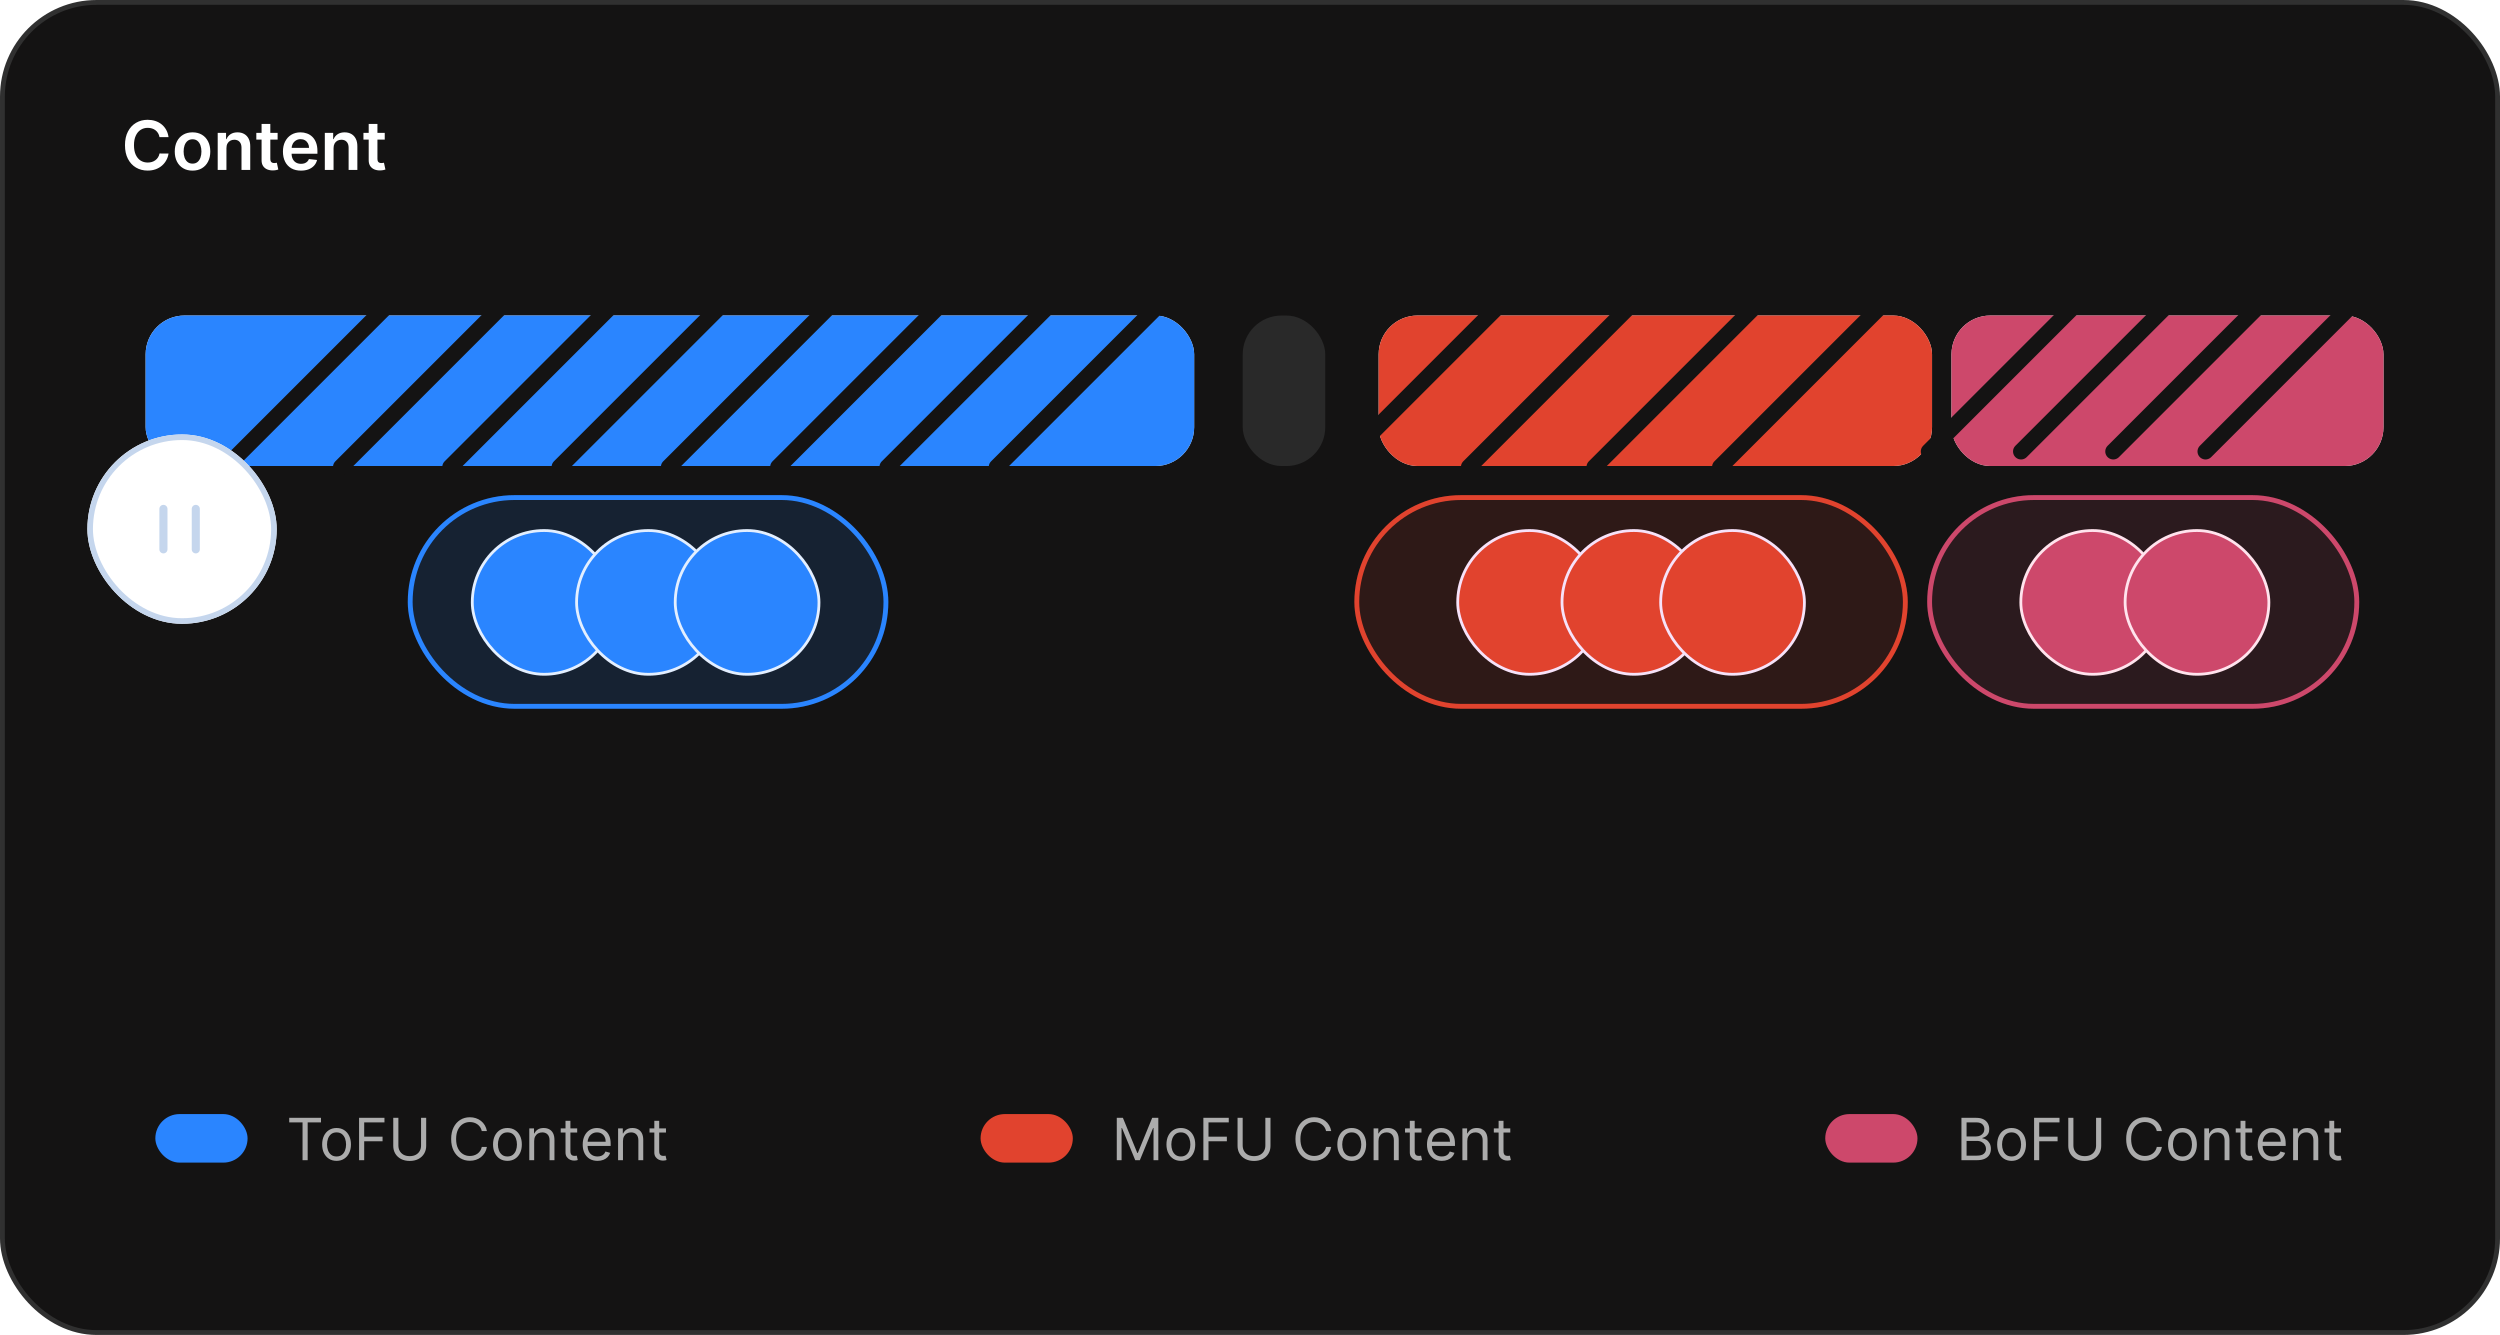 <svg width="515" height="275" viewBox="0 0 515 275" fill="none" xmlns="http://www.w3.org/2000/svg">
<rect x="0.498" y="0.498" width="514.005" height="274.005" rx="19.404" fill="#141313"/>
<rect x="0.498" y="0.498" width="514.005" height="274.005" rx="19.404" stroke="#303030" stroke-width="0.995"/>
<g filter="url(#filter0_i_122_895)">
<g clip-path="url(#clip0_122_895)">
<rect x="25" y="61" width="216" height="31" rx="8" fill="#F3F3F3"/>
<rect x="25" y="61" width="216" height="31" fill="#2A85FF"/>
</g>
</g>
<line x1="83.4" y1="59.334" x2="45.334" y2="97.4" stroke="#141313" stroke-width="3.3" stroke-linecap="round"/>
<line x1="105.914" y1="60.534" x2="70.248" y2="96.2" stroke="#141313" stroke-width="3.3" stroke-linecap="round"/>
<line x1="128.428" y1="60.534" x2="92.762" y2="96.2" stroke="#141313" stroke-width="3.3" stroke-linecap="round"/>
<line x1="150.943" y1="60.534" x2="115.276" y2="96.2" stroke="#141313" stroke-width="3.3" stroke-linecap="round"/>
<line x1="173.457" y1="60.534" x2="137.791" y2="96.2" stroke="#141313" stroke-width="3.3" stroke-linecap="round"/>
<line x1="195.971" y1="60.534" x2="160.305" y2="96.2" stroke="#141313" stroke-width="3.3" stroke-linecap="round"/>
<line x1="218.486" y1="60.534" x2="182.819" y2="96.2" stroke="#141313" stroke-width="3.3" stroke-linecap="round"/>
<line x1="241" y1="60.534" x2="205.334" y2="96.2" stroke="#141313" stroke-width="3.3" stroke-linecap="round"/>
<g filter="url(#filter1_i_122_895)">
<g clip-path="url(#clip1_122_895)">
<rect x="279" y="61" width="114" height="31" rx="8" fill="#F3F3F3"/>
<rect x="279" y="61" width="114" height="31" fill="#E1432E"/>
</g>
</g>
<g filter="url(#filter2_i_122_895)">
<g clip-path="url(#clip2_122_895)">
<rect x="397" y="61" width="89" height="31" rx="8" fill="#F3F3F3"/>
<rect x="397" y="61" width="89" height="31" fill="#CD486B"/>
</g>
</g>
<g filter="url(#filter3_i_122_895)">
<g clip-path="url(#clip3_122_895)">
<rect x="251" y="61" width="17" height="31" rx="8" fill="#292929"/>
</g>
</g>
<path d="M34.719 28.254H32.86C32.807 27.949 32.709 27.678 32.567 27.443C32.424 27.204 32.247 27.002 32.035 26.837C31.823 26.671 31.581 26.547 31.309 26.464C31.041 26.378 30.75 26.334 30.439 26.334C29.885 26.334 29.395 26.474 28.967 26.752C28.54 27.027 28.205 27.432 27.963 27.965C27.721 28.495 27.6 29.143 27.6 29.909C27.6 30.688 27.721 31.344 27.963 31.878C28.208 32.408 28.543 32.809 28.967 33.081C29.395 33.349 29.884 33.484 30.434 33.484C30.739 33.484 31.024 33.444 31.289 33.364C31.558 33.282 31.798 33.16 32.01 33.001C32.225 32.842 32.406 32.647 32.552 32.415C32.701 32.183 32.804 31.918 32.86 31.619L34.719 31.629C34.65 32.113 34.499 32.567 34.267 32.992C34.038 33.416 33.738 33.79 33.367 34.115C32.996 34.437 32.562 34.688 32.065 34.871C31.567 35.05 31.016 35.139 30.409 35.139C29.514 35.139 28.715 34.932 28.013 34.518C27.31 34.103 26.757 33.505 26.352 32.723C25.948 31.941 25.746 31.003 25.746 29.909C25.746 28.812 25.95 27.874 26.357 27.095C26.765 26.313 27.32 25.715 28.023 25.3C28.725 24.886 29.521 24.679 30.409 24.679C30.976 24.679 31.503 24.759 31.99 24.918C32.477 25.077 32.911 25.31 33.293 25.619C33.674 25.924 33.987 26.298 34.232 26.742C34.481 27.183 34.643 27.687 34.719 28.254ZM39.66 35.149C38.914 35.149 38.268 34.985 37.721 34.657C37.174 34.329 36.75 33.87 36.448 33.28C36.15 32.69 36.001 32.001 36.001 31.212C36.001 30.423 36.15 29.732 36.448 29.139C36.75 28.545 37.174 28.084 37.721 27.756C38.268 27.428 38.914 27.264 39.66 27.264C40.406 27.264 41.052 27.428 41.599 27.756C42.146 28.084 42.568 28.545 42.867 29.139C43.168 29.732 43.319 30.423 43.319 31.212C43.319 32.001 43.168 32.69 42.867 33.28C42.568 33.87 42.146 34.329 41.599 34.657C41.052 34.985 40.406 35.149 39.66 35.149ZM39.67 33.707C40.074 33.707 40.412 33.596 40.684 33.374C40.956 33.149 41.158 32.847 41.291 32.469C41.427 32.092 41.495 31.671 41.495 31.207C41.495 30.739 41.427 30.317 41.291 29.939C41.158 29.558 40.956 29.255 40.684 29.029C40.412 28.804 40.074 28.691 39.67 28.691C39.256 28.691 38.911 28.804 38.636 29.029C38.364 29.255 38.16 29.558 38.024 29.939C37.892 30.317 37.825 30.739 37.825 31.207C37.825 31.671 37.892 32.092 38.024 32.469C38.16 32.847 38.364 33.149 38.636 33.374C38.911 33.596 39.256 33.707 39.67 33.707ZM46.646 30.526V35H44.847V27.364H46.567V28.661H46.656C46.832 28.234 47.112 27.894 47.496 27.642C47.884 27.39 48.363 27.264 48.933 27.264C49.46 27.264 49.919 27.377 50.31 27.602C50.705 27.828 51.01 28.154 51.225 28.582C51.444 29.009 51.552 29.528 51.548 30.138V35H49.749V30.416C49.749 29.906 49.616 29.506 49.351 29.218C49.089 28.93 48.726 28.785 48.262 28.785C47.947 28.785 47.667 28.855 47.422 28.994C47.18 29.13 46.989 29.327 46.85 29.586C46.714 29.845 46.646 30.158 46.646 30.526ZM57.191 27.364V28.756H52.801V27.364H57.191ZM53.885 25.534H55.685V32.703C55.685 32.945 55.721 33.131 55.794 33.26C55.87 33.386 55.97 33.472 56.092 33.519C56.215 33.565 56.351 33.588 56.5 33.588C56.613 33.588 56.715 33.58 56.808 33.563C56.904 33.547 56.977 33.532 57.027 33.519L57.33 34.925C57.234 34.959 57.097 34.995 56.918 35.035C56.742 35.075 56.526 35.098 56.271 35.104C55.821 35.118 55.414 35.05 55.053 34.901C54.692 34.748 54.405 34.513 54.193 34.195C53.984 33.876 53.882 33.479 53.885 33.001V25.534ZM61.995 35.149C61.229 35.149 60.568 34.99 60.011 34.672C59.458 34.35 59.032 33.896 58.733 33.31C58.435 32.72 58.286 32.025 58.286 31.227C58.286 30.441 58.435 29.752 58.733 29.158C59.035 28.562 59.456 28.098 59.996 27.766C60.536 27.432 61.171 27.264 61.9 27.264C62.371 27.264 62.815 27.34 63.233 27.493C63.654 27.642 64.025 27.874 64.346 28.189C64.671 28.504 64.926 28.905 65.112 29.392C65.298 29.876 65.39 30.453 65.39 31.122V31.674H59.131V30.461H63.665C63.662 30.116 63.587 29.81 63.442 29.541C63.296 29.269 63.092 29.056 62.83 28.9C62.572 28.744 62.27 28.666 61.925 28.666C61.557 28.666 61.234 28.756 60.956 28.935C60.677 29.11 60.46 29.342 60.304 29.631C60.152 29.916 60.074 30.229 60.071 30.57V31.629C60.071 32.073 60.152 32.455 60.315 32.773C60.477 33.088 60.704 33.33 60.996 33.499C61.287 33.664 61.629 33.747 62.02 33.747C62.282 33.747 62.519 33.711 62.731 33.638C62.943 33.562 63.127 33.45 63.282 33.305C63.438 33.159 63.556 32.978 63.636 32.763L65.316 32.952C65.21 33.396 65.008 33.784 64.709 34.115C64.414 34.443 64.037 34.698 63.576 34.881C63.115 35.06 62.588 35.149 61.995 35.149ZM68.713 30.526V35H66.913V27.364H68.633V28.661H68.723C68.898 28.234 69.178 27.894 69.563 27.642C69.951 27.39 70.43 27.264 71 27.264C71.527 27.264 71.986 27.377 72.377 27.602C72.771 27.828 73.076 28.154 73.291 28.582C73.51 29.009 73.618 29.528 73.615 30.138V35H71.815V30.416C71.815 29.906 71.682 29.506 71.417 29.218C71.155 28.93 70.793 28.785 70.329 28.785C70.014 28.785 69.734 28.855 69.488 28.994C69.246 29.13 69.056 29.327 68.916 29.586C68.781 29.845 68.713 30.158 68.713 30.526ZM79.257 27.364V28.756H74.868V27.364H79.257ZM75.951 25.534H77.751V32.703C77.751 32.945 77.787 33.131 77.86 33.26C77.937 33.386 78.036 33.472 78.159 33.519C78.281 33.565 78.417 33.588 78.566 33.588C78.679 33.588 78.782 33.58 78.875 33.563C78.971 33.547 79.044 33.532 79.093 33.519L79.397 34.925C79.3 34.959 79.163 34.995 78.984 35.035C78.808 35.075 78.593 35.098 78.338 35.104C77.887 35.118 77.481 35.05 77.12 34.901C76.758 34.748 76.472 34.513 76.26 34.195C76.051 33.876 75.948 33.479 75.951 33.001V25.534Z" fill="white"/>
<g filter="url(#filter4_dddd_122_895)">
<rect x="18" y="57.5" width="39" height="39" rx="19.5" fill="white"/>
<rect x="18.573" y="58.074" width="37.853" height="37.853" rx="18.927" stroke="#C5D6ED" stroke-width="1.147"/>
<path d="M39.5 72.833C39.5 72.373 39.873 72 40.333 72C40.793 72 41.166 72.373 41.166 72.833V81.167C41.166 81.627 40.793 82 40.333 82C39.873 82 39.5 81.627 39.5 81.167V72.833ZM32.833 72.833C32.833 72.373 33.206 72 33.666 72C34.127 72 34.5 72.373 34.5 72.833V81.167C34.5 81.627 34.127 82 33.666 82C33.206 82 32.833 81.627 32.833 81.167V72.833Z" fill="#C5D6ED"/>
</g>
<line x1="312.4" y1="59.334" x2="274.333" y2="97.4" stroke="#141313" stroke-width="3.3" stroke-linecap="round"/>
<line x1="338.267" y1="60.534" x2="302.6" y2="96.2" stroke="#141313" stroke-width="3.3" stroke-linecap="round"/>
<line x1="364.133" y1="60.534" x2="328.467" y2="96.2" stroke="#141313" stroke-width="3.3" stroke-linecap="round"/>
<line x1="390" y1="60.534" x2="354.334" y2="96.2" stroke="#141313" stroke-width="3.3" stroke-linecap="round"/>
<line x1="433" y1="57.334" x2="397.334" y2="93" stroke="#141313" stroke-width="3.3" stroke-linecap="round"/>
<line x1="452" y1="57.334" x2="416.334" y2="93" stroke="#141313" stroke-width="3.3" stroke-linecap="round"/>
<line x1="471" y1="57.334" x2="435.334" y2="93" stroke="#141313" stroke-width="3.3" stroke-linecap="round"/>
<line x1="490" y1="57.334" x2="454.334" y2="93" stroke="#141313" stroke-width="3.3" stroke-linecap="round"/>
<g filter="url(#filter5_b_122_895)">
<rect x="84" y="102" width="99" height="44" rx="22" fill="#2A85FF" fill-opacity="0.13"/>
<rect x="84.5" y="102.5" width="98" height="43" rx="21.5" stroke="#2A85FF"/>
<rect x="97.29" y="109.29" width="29.613" height="29.613" rx="14.806" fill="#2A85FF"/>
<rect x="97.29" y="109.29" width="29.613" height="29.613" rx="14.806" stroke="#E3EFFF" stroke-width="0.581"/>
<rect x="118.775" y="109.29" width="29.613" height="29.613" rx="14.806" fill="#2A85FF"/>
<rect x="118.775" y="109.29" width="29.613" height="29.613" rx="14.806" stroke="#E3EFFF" stroke-width="0.581"/>
<rect x="139.097" y="109.29" width="29.613" height="29.613" rx="14.806" fill="#2A85FF"/>
<rect x="139.097" y="109.29" width="29.613" height="29.613" rx="14.806" stroke="#E3EFFF" stroke-width="0.581"/>
</g>
<g filter="url(#filter6_b_122_895)">
<rect x="279" y="102" width="114" height="44" rx="22" fill="#E1432E" fill-opacity="0.13"/>
<rect x="279.5" y="102.5" width="113" height="43" rx="21.5" stroke="#E1432E"/>
<rect x="300.29" y="109.29" width="29.613" height="29.613" rx="14.806" fill="#E1432E"/>
<rect x="300.29" y="109.29" width="29.613" height="29.613" rx="14.806" stroke="#F6E2F9" stroke-width="0.581"/>
<rect x="321.775" y="109.29" width="29.613" height="29.613" rx="14.806" fill="#E1432E"/>
<rect x="321.775" y="109.29" width="29.613" height="29.613" rx="14.806" stroke="#F6E2F9" stroke-width="0.581"/>
<rect x="342.097" y="109.29" width="29.613" height="29.613" rx="14.806" fill="#E1432E"/>
<rect x="342.097" y="109.29" width="29.613" height="29.613" rx="14.806" stroke="#F6E2F9" stroke-width="0.581"/>
</g>
<g filter="url(#filter7_b_122_895)">
<rect x="397" y="102" width="89" height="44" rx="22" fill="#CD486B" fill-opacity="0.13"/>
<rect x="397.5" y="102.5" width="88" height="43" rx="21.5" stroke="#CD486B"/>
<rect x="416.29" y="109.29" width="29.613" height="29.613" rx="14.806" fill="#CD486B"/>
<rect x="416.29" y="109.29" width="29.613" height="29.613" rx="14.806" stroke="#FFE3ED" stroke-width="0.581"/>
<rect x="437.775" y="109.29" width="29.613" height="29.613" rx="14.806" fill="#CD486B"/>
<rect x="437.775" y="109.29" width="29.613" height="29.613" rx="14.806" stroke="#FFE3ED" stroke-width="0.581"/>
</g>
<rect x="32" y="229.5" width="19" height="10" rx="5" fill="#2A85FF"/>
<path d="M59.58 231.21V230.273H66.125V231.21H63.381V239H62.324V231.21H59.58ZM69.329 239.136C68.739 239.136 68.22 238.996 67.774 238.714C67.331 238.433 66.984 238.04 66.734 237.534C66.487 237.028 66.364 236.437 66.364 235.761C66.364 235.08 66.487 234.484 66.734 233.976C66.984 233.467 67.331 233.072 67.774 232.791C68.22 232.51 68.739 232.369 69.329 232.369C69.921 232.369 70.438 232.51 70.881 232.791C71.327 233.072 71.673 233.467 71.921 233.976C72.171 234.484 72.296 235.08 72.296 235.761C72.296 236.437 72.171 237.028 71.921 237.534C71.673 238.04 71.327 238.433 70.881 238.714C70.438 238.996 69.921 239.136 69.329 239.136ZM69.329 238.233C69.778 238.233 70.148 238.118 70.438 237.888C70.727 237.658 70.942 237.355 71.081 236.98C71.22 236.605 71.29 236.199 71.29 235.761C71.29 235.324 71.22 234.916 71.081 234.538C70.942 234.161 70.727 233.855 70.438 233.622C70.148 233.389 69.778 233.273 69.329 233.273C68.881 233.273 68.511 233.389 68.222 233.622C67.932 233.855 67.717 234.161 67.578 234.538C67.439 234.916 67.369 235.324 67.369 235.761C67.369 236.199 67.439 236.605 67.578 236.98C67.717 237.355 67.932 237.658 68.222 237.888C68.511 238.118 68.881 238.233 69.329 238.233ZM73.967 239V230.273H79.2V231.21H75.024V234.159H78.808V235.097H75.024V239H73.967ZM86.737 230.273H87.794V236.051C87.794 236.648 87.653 237.18 87.372 237.649C87.094 238.115 86.7 238.483 86.192 238.753C85.683 239.02 85.087 239.153 84.402 239.153C83.717 239.153 83.121 239.02 82.612 238.753C82.104 238.483 81.709 238.115 81.428 237.649C81.149 237.18 81.01 236.648 81.01 236.051V230.273H82.067V235.966C82.067 236.392 82.16 236.771 82.348 237.104C82.535 237.433 82.803 237.693 83.149 237.884C83.499 238.071 83.916 238.165 84.402 238.165C84.888 238.165 85.305 238.071 85.655 237.884C86.004 237.693 86.271 237.433 86.456 237.104C86.644 236.771 86.737 236.392 86.737 235.966V230.273ZM100.302 233H99.245C99.183 232.696 99.073 232.429 98.917 232.199C98.764 231.969 98.576 231.776 98.355 231.619C98.136 231.46 97.893 231.341 97.626 231.261C97.359 231.182 97.081 231.142 96.791 231.142C96.262 231.142 95.784 231.276 95.355 231.543C94.929 231.81 94.589 232.203 94.336 232.723C94.086 233.243 93.961 233.881 93.961 234.636C93.961 235.392 94.086 236.03 94.336 236.55C94.589 237.07 94.929 237.463 95.355 237.73C95.784 237.997 96.262 238.131 96.791 238.131C97.081 238.131 97.359 238.091 97.626 238.011C97.893 237.932 98.136 237.814 98.355 237.658C98.576 237.499 98.764 237.304 98.917 237.074C99.073 236.841 99.183 236.574 99.245 236.273H100.302C100.223 236.719 100.078 237.118 99.868 237.47C99.657 237.822 99.396 238.122 99.084 238.369C98.771 238.614 98.42 238.8 98.031 238.928C97.644 239.055 97.231 239.119 96.791 239.119C96.046 239.119 95.385 238.938 94.805 238.574C94.225 238.21 93.769 237.693 93.437 237.023C93.105 236.352 92.939 235.557 92.939 234.636C92.939 233.716 93.105 232.92 93.437 232.25C93.769 231.58 94.225 231.062 94.805 230.699C95.385 230.335 96.046 230.153 96.791 230.153C97.231 230.153 97.644 230.217 98.031 230.345C98.42 230.473 98.771 230.661 99.084 230.908C99.396 231.152 99.657 231.45 99.868 231.803C100.078 232.152 100.223 232.551 100.302 233ZM104.533 239.136C103.942 239.136 103.423 238.996 102.977 238.714C102.534 238.433 102.188 238.04 101.938 237.534C101.69 237.028 101.567 236.437 101.567 235.761C101.567 235.08 101.69 234.484 101.938 233.976C102.188 233.467 102.534 233.072 102.977 232.791C103.423 232.51 103.942 232.369 104.533 232.369C105.124 232.369 105.641 232.51 106.084 232.791C106.53 233.072 106.876 233.467 107.124 233.976C107.374 234.484 107.499 235.08 107.499 235.761C107.499 236.437 107.374 237.028 107.124 237.534C106.876 238.04 106.53 238.433 106.084 238.714C105.641 238.996 105.124 239.136 104.533 239.136ZM104.533 238.233C104.982 238.233 105.351 238.118 105.641 237.888C105.93 237.658 106.145 237.355 106.284 236.98C106.423 236.605 106.493 236.199 106.493 235.761C106.493 235.324 106.423 234.916 106.284 234.538C106.145 234.161 105.93 233.855 105.641 233.622C105.351 233.389 104.982 233.273 104.533 233.273C104.084 233.273 103.714 233.389 103.425 233.622C103.135 233.855 102.92 234.161 102.781 234.538C102.642 234.916 102.572 235.324 102.572 235.761C102.572 236.199 102.642 236.605 102.781 236.98C102.92 237.355 103.135 237.658 103.425 237.888C103.714 238.118 104.084 238.233 104.533 238.233ZM110.039 235.062V239H109.034V232.455H110.005V233.477H110.091C110.244 233.145 110.477 232.878 110.789 232.676C111.102 232.472 111.505 232.369 112 232.369C112.443 232.369 112.831 232.46 113.163 232.642C113.495 232.821 113.754 233.094 113.939 233.46C114.123 233.824 114.216 234.284 114.216 234.841V239H113.21V234.909C113.21 234.395 113.076 233.994 112.809 233.707C112.542 233.418 112.176 233.273 111.71 233.273C111.389 233.273 111.102 233.342 110.849 233.482C110.599 233.621 110.402 233.824 110.257 234.091C110.112 234.358 110.039 234.682 110.039 235.062ZM118.9 232.455V233.307H115.508V232.455H118.9ZM116.496 230.886H117.502V237.125C117.502 237.409 117.543 237.622 117.626 237.764C117.711 237.903 117.819 237.997 117.95 238.045C118.083 238.091 118.224 238.114 118.371 238.114C118.482 238.114 118.573 238.108 118.644 238.097C118.715 238.082 118.772 238.071 118.815 238.062L119.019 238.966C118.951 238.991 118.856 239.017 118.734 239.043C118.612 239.071 118.457 239.085 118.269 239.085C117.985 239.085 117.707 239.024 117.434 238.902C117.164 238.78 116.94 238.594 116.761 238.344C116.585 238.094 116.496 237.778 116.496 237.398V230.886ZM123.087 239.136C122.456 239.136 121.912 238.997 121.455 238.719C121 238.438 120.649 238.045 120.402 237.543C120.158 237.037 120.036 236.449 120.036 235.778C120.036 235.108 120.158 234.517 120.402 234.006C120.649 233.491 120.993 233.091 121.433 232.804C121.876 232.514 122.393 232.369 122.984 232.369C123.325 232.369 123.662 232.426 123.994 232.54C124.327 232.653 124.629 232.838 124.902 233.094C125.175 233.347 125.392 233.682 125.554 234.099C125.716 234.517 125.797 235.031 125.797 235.642V236.068H120.751V235.199H124.774C124.774 234.83 124.7 234.5 124.553 234.21C124.408 233.92 124.2 233.692 123.93 233.524C123.663 233.357 123.348 233.273 122.984 233.273C122.584 233.273 122.237 233.372 121.945 233.571C121.655 233.767 121.432 234.023 121.276 234.338C121.119 234.653 121.041 234.991 121.041 235.352V235.932C121.041 236.426 121.126 236.845 121.297 237.189C121.47 237.53 121.71 237.79 122.017 237.969C122.324 238.145 122.68 238.233 123.087 238.233C123.351 238.233 123.589 238.196 123.803 238.122C124.018 238.045 124.205 237.932 124.361 237.781C124.517 237.628 124.638 237.437 124.723 237.21L125.695 237.483C125.592 237.812 125.42 238.102 125.179 238.352C124.938 238.599 124.639 238.793 124.284 238.932C123.929 239.068 123.53 239.136 123.087 239.136ZM128.332 235.062V239H127.327V232.455H128.298V233.477H128.384C128.537 233.145 128.77 232.878 129.082 232.676C129.395 232.472 129.798 232.369 130.293 232.369C130.736 232.369 131.124 232.46 131.456 232.642C131.788 232.821 132.047 233.094 132.232 233.46C132.416 233.824 132.509 234.284 132.509 234.841V239H131.503V234.909C131.503 234.395 131.369 233.994 131.102 233.707C130.835 233.418 130.469 233.273 130.003 233.273C129.682 233.273 129.395 233.342 129.142 233.482C128.892 233.621 128.695 233.824 128.55 234.091C128.405 234.358 128.332 234.682 128.332 235.062ZM137.193 232.455V233.307H133.801V232.455H137.193ZM134.789 230.886H135.795V237.125C135.795 237.409 135.836 237.622 135.919 237.764C136.004 237.903 136.112 237.997 136.243 238.045C136.376 238.091 136.517 238.114 136.664 238.114C136.775 238.114 136.866 238.108 136.937 238.097C137.008 238.082 137.065 238.071 137.108 238.062L137.312 238.966C137.244 238.991 137.149 239.017 137.027 239.043C136.904 239.071 136.75 239.085 136.562 239.085C136.278 239.085 136 239.024 135.727 238.902C135.457 238.78 135.233 238.594 135.054 238.344C134.877 238.094 134.789 237.778 134.789 237.398V230.886Z" fill="#ACACAC"/>
<rect x="202" y="229.5" width="19" height="10" rx="5" fill="#E1432E"/>
<path d="M230.057 230.273H231.318L234.284 237.517H234.386L237.352 230.273H238.614V239H237.625V232.369H237.54L234.812 239H233.858L231.131 232.369H231.045V239H230.057V230.273ZM243.255 239.136C242.664 239.136 242.146 238.996 241.7 238.714C241.257 238.433 240.91 238.04 240.66 237.534C240.413 237.028 240.289 236.437 240.289 235.761C240.289 235.08 240.413 234.484 240.66 233.976C240.91 233.467 241.257 233.072 241.7 232.791C242.146 232.51 242.664 232.369 243.255 232.369C243.846 232.369 244.363 232.51 244.806 232.791C245.252 233.072 245.599 233.467 245.846 233.976C246.096 234.484 246.221 235.08 246.221 235.761C246.221 236.437 246.096 237.028 245.846 237.534C245.599 238.04 245.252 238.433 244.806 238.714C244.363 238.996 243.846 239.136 243.255 239.136ZM243.255 238.233C243.704 238.233 244.074 238.118 244.363 237.888C244.653 237.658 244.868 237.355 245.007 236.98C245.146 236.605 245.216 236.199 245.216 235.761C245.216 235.324 245.146 234.916 245.007 234.538C244.868 234.161 244.653 233.855 244.363 233.622C244.074 233.389 243.704 233.273 243.255 233.273C242.806 233.273 242.437 233.389 242.147 233.622C241.858 233.855 241.643 234.161 241.504 234.538C241.365 234.916 241.295 235.324 241.295 235.761C241.295 236.199 241.365 236.605 241.504 236.98C241.643 237.355 241.858 237.658 242.147 237.888C242.437 238.118 242.806 238.233 243.255 238.233ZM247.893 239V230.273H253.126V231.21H248.95V234.159H252.734V235.097H248.95V239H247.893ZM260.663 230.273H261.72V236.051C261.72 236.648 261.579 237.18 261.298 237.649C261.02 238.115 260.626 238.483 260.118 238.753C259.609 239.02 259.012 239.153 258.328 239.153C257.643 239.153 257.047 239.02 256.538 238.753C256.029 238.483 255.635 238.115 255.353 237.649C255.075 237.18 254.936 236.648 254.936 236.051V230.273H255.993V235.966C255.993 236.392 256.086 236.771 256.274 237.104C256.461 237.433 256.728 237.693 257.075 237.884C257.424 238.071 257.842 238.165 258.328 238.165C258.814 238.165 259.231 238.071 259.581 237.884C259.93 237.693 260.197 237.433 260.382 237.104C260.569 236.771 260.663 236.392 260.663 235.966V230.273ZM274.228 233H273.171C273.109 232.696 272.999 232.429 272.843 232.199C272.69 231.969 272.502 231.776 272.281 231.619C272.062 231.46 271.819 231.341 271.552 231.261C271.285 231.182 271.006 231.142 270.717 231.142C270.188 231.142 269.71 231.276 269.281 231.543C268.854 231.81 268.515 232.203 268.262 232.723C268.012 233.243 267.887 233.881 267.887 234.636C267.887 235.392 268.012 236.03 268.262 236.55C268.515 237.07 268.854 237.463 269.281 237.73C269.71 237.997 270.188 238.131 270.717 238.131C271.006 238.131 271.285 238.091 271.552 238.011C271.819 237.932 272.062 237.814 272.281 237.658C272.502 237.499 272.69 237.304 272.843 237.074C272.999 236.841 273.109 236.574 273.171 236.273H274.228C274.148 236.719 274.004 237.118 273.793 237.47C273.583 237.822 273.322 238.122 273.009 238.369C272.697 238.614 272.346 238.8 271.957 238.928C271.57 239.055 271.157 239.119 270.717 239.119C269.972 239.119 269.31 238.938 268.731 238.574C268.151 238.21 267.695 237.693 267.363 237.023C267.031 236.352 266.864 235.557 266.864 234.636C266.864 233.716 267.031 232.92 267.363 232.25C267.695 231.58 268.151 231.062 268.731 230.699C269.31 230.335 269.972 230.153 270.717 230.153C271.157 230.153 271.57 230.217 271.957 230.345C272.346 230.473 272.697 230.661 273.009 230.908C273.322 231.152 273.583 231.45 273.793 231.803C274.004 232.152 274.148 232.551 274.228 233ZM278.458 239.136C277.868 239.136 277.349 238.996 276.903 238.714C276.46 238.433 276.113 238.04 275.863 237.534C275.616 237.028 275.493 236.437 275.493 235.761C275.493 235.08 275.616 234.484 275.863 233.976C276.113 233.467 276.46 233.072 276.903 232.791C277.349 232.51 277.868 232.369 278.458 232.369C279.049 232.369 279.566 232.51 280.01 232.791C280.456 233.072 280.802 233.467 281.049 233.976C281.299 234.484 281.424 235.08 281.424 235.761C281.424 236.437 281.299 237.028 281.049 237.534C280.802 238.04 280.456 238.433 280.01 238.714C279.566 238.996 279.049 239.136 278.458 239.136ZM278.458 238.233C278.907 238.233 279.277 238.118 279.566 237.888C279.856 237.658 280.071 237.355 280.21 236.98C280.349 236.605 280.419 236.199 280.419 235.761C280.419 235.324 280.349 234.916 280.21 234.538C280.071 234.161 279.856 233.855 279.566 233.622C279.277 233.389 278.907 233.273 278.458 233.273C278.01 233.273 277.64 233.389 277.35 233.622C277.061 233.855 276.846 234.161 276.707 234.538C276.568 234.916 276.498 235.324 276.498 235.761C276.498 236.199 276.568 236.605 276.707 236.98C276.846 237.355 277.061 237.658 277.35 237.888C277.64 238.118 278.01 238.233 278.458 238.233ZM283.965 235.062V239H282.96V232.455H283.931V233.477H284.016C284.17 233.145 284.403 232.878 284.715 232.676C285.028 232.472 285.431 232.369 285.925 232.369C286.369 232.369 286.756 232.46 287.089 232.642C287.421 232.821 287.68 233.094 287.864 233.46C288.049 233.824 288.141 234.284 288.141 234.841V239H287.136V234.909C287.136 234.395 287.002 233.994 286.735 233.707C286.468 233.418 286.102 233.273 285.636 233.273C285.315 233.273 285.028 233.342 284.775 233.482C284.525 233.621 284.327 233.824 284.183 234.091C284.038 234.358 283.965 234.682 283.965 235.062ZM292.826 232.455V233.307H289.434V232.455H292.826ZM290.422 230.886H291.428V237.125C291.428 237.409 291.469 237.622 291.551 237.764C291.637 237.903 291.745 237.997 291.875 238.045C292.009 238.091 292.15 238.114 292.297 238.114C292.408 238.114 292.499 238.108 292.57 238.097C292.641 238.082 292.698 238.071 292.74 238.062L292.945 238.966C292.877 238.991 292.782 239.017 292.659 239.043C292.537 239.071 292.382 239.085 292.195 239.085C291.911 239.085 291.632 239.024 291.36 238.902C291.09 238.78 290.865 238.594 290.686 238.344C290.51 238.094 290.422 237.778 290.422 237.398V230.886ZM297.012 239.136C296.382 239.136 295.838 238.997 295.38 238.719C294.926 238.438 294.575 238.045 294.328 237.543C294.083 237.037 293.961 236.449 293.961 235.778C293.961 235.108 294.083 234.517 294.328 234.006C294.575 233.491 294.919 233.091 295.359 232.804C295.802 232.514 296.319 232.369 296.91 232.369C297.251 232.369 297.588 232.426 297.92 232.54C298.252 232.653 298.555 232.838 298.828 233.094C299.1 233.347 299.318 233.682 299.48 234.099C299.642 234.517 299.723 235.031 299.723 235.642V236.068H294.677V235.199H298.7C298.7 234.83 298.626 234.5 298.478 234.21C298.333 233.92 298.126 233.692 297.856 233.524C297.589 233.357 297.274 233.273 296.91 233.273C296.51 233.273 296.163 233.372 295.87 233.571C295.581 233.767 295.358 234.023 295.201 234.338C295.045 234.653 294.967 234.991 294.967 235.352V235.932C294.967 236.426 295.052 236.845 295.223 237.189C295.396 237.53 295.636 237.79 295.943 237.969C296.25 238.145 296.606 238.233 297.012 238.233C297.277 238.233 297.515 238.196 297.728 238.122C297.944 238.045 298.13 237.932 298.287 237.781C298.443 237.628 298.564 237.437 298.649 237.21L299.62 237.483C299.518 237.812 299.346 238.102 299.105 238.352C298.863 238.599 298.565 238.793 298.21 238.932C297.855 239.068 297.456 239.136 297.012 239.136ZM302.258 235.062V239H301.252V232.455H302.224V233.477H302.309C302.463 233.145 302.696 232.878 303.008 232.676C303.321 232.472 303.724 232.369 304.218 232.369C304.662 232.369 305.049 232.46 305.382 232.642C305.714 232.821 305.973 233.094 306.157 233.46C306.342 233.824 306.434 234.284 306.434 234.841V239H305.429V234.909C305.429 234.395 305.295 233.994 305.028 233.707C304.761 233.418 304.395 233.273 303.929 233.273C303.608 233.273 303.321 233.342 303.068 233.482C302.818 233.621 302.62 233.824 302.475 234.091C302.331 234.358 302.258 234.682 302.258 235.062ZM311.119 232.455V233.307H307.727V232.455H311.119ZM308.715 230.886H309.721V237.125C309.721 237.409 309.762 237.622 309.844 237.764C309.93 237.903 310.038 237.997 310.168 238.045C310.302 238.091 310.442 238.114 310.59 238.114C310.701 238.114 310.792 238.108 310.863 238.097C310.934 238.082 310.991 238.071 311.033 238.062L311.238 238.966C311.17 238.991 311.075 239.017 310.952 239.043C310.83 239.071 310.675 239.085 310.488 239.085C310.204 239.085 309.925 239.024 309.653 238.902C309.383 238.78 309.158 238.594 308.979 238.344C308.803 238.094 308.715 237.778 308.715 237.398V230.886Z" fill="#ACACAC"/>
<rect x="376" y="229.5" width="19" height="10" rx="5" fill="#CD486B"/>
<path d="M404.057 239V230.273H407.108C407.716 230.273 408.217 230.378 408.612 230.588C409.007 230.795 409.301 231.075 409.494 231.428C409.688 231.777 409.784 232.165 409.784 232.591C409.784 232.966 409.717 233.276 409.584 233.52C409.453 233.764 409.28 233.957 409.064 234.099C408.851 234.241 408.619 234.347 408.369 234.415V234.5C408.636 234.517 408.905 234.611 409.175 234.781C409.445 234.952 409.67 235.196 409.852 235.514C410.034 235.832 410.125 236.222 410.125 236.682C410.125 237.119 410.026 237.513 409.827 237.862C409.628 238.212 409.314 238.489 408.885 238.693C408.456 238.898 407.898 239 407.21 239H404.057ZM405.114 238.062H407.21C407.901 238.062 408.391 237.929 408.68 237.662C408.973 237.392 409.119 237.065 409.119 236.682C409.119 236.386 409.044 236.114 408.893 235.864C408.743 235.611 408.528 235.409 408.25 235.259C407.972 235.105 407.642 235.028 407.261 235.028H405.114V238.062ZM405.114 234.108H407.074C407.392 234.108 407.679 234.045 407.935 233.92C408.193 233.795 408.398 233.619 408.548 233.392C408.702 233.165 408.778 232.898 408.778 232.591C408.778 232.207 408.645 231.882 408.378 231.615C408.111 231.345 407.688 231.21 407.108 231.21H405.114V234.108ZM414.384 239.136C413.793 239.136 413.275 238.996 412.829 238.714C412.386 238.433 412.039 238.04 411.789 237.534C411.542 237.028 411.418 236.437 411.418 235.761C411.418 235.08 411.542 234.484 411.789 233.976C412.039 233.467 412.386 233.072 412.829 232.791C413.275 232.51 413.793 232.369 414.384 232.369C414.975 232.369 415.492 232.51 415.935 232.791C416.381 233.072 416.728 233.467 416.975 233.976C417.225 234.484 417.35 235.08 417.35 235.761C417.35 236.437 417.225 237.028 416.975 237.534C416.728 238.04 416.381 238.433 415.935 238.714C415.492 238.996 414.975 239.136 414.384 239.136ZM414.384 238.233C414.833 238.233 415.202 238.118 415.492 237.888C415.782 237.658 415.996 237.355 416.136 236.98C416.275 236.605 416.344 236.199 416.344 235.761C416.344 235.324 416.275 234.916 416.136 234.538C415.996 234.161 415.782 233.855 415.492 233.622C415.202 233.389 414.833 233.273 414.384 233.273C413.935 233.273 413.566 233.389 413.276 233.622C412.987 233.855 412.772 234.161 412.633 234.538C412.494 234.916 412.424 235.324 412.424 235.761C412.424 236.199 412.494 236.605 412.633 236.98C412.772 237.355 412.987 237.658 413.276 237.888C413.566 238.118 413.935 238.233 414.384 238.233ZM419.022 239V230.273H424.255V231.21H420.078V234.159H423.863V235.097H420.078V239H419.022ZM431.792 230.273H432.849V236.051C432.849 236.648 432.708 237.18 432.427 237.649C432.148 238.115 431.755 238.483 431.246 238.753C430.738 239.02 430.141 239.153 429.457 239.153C428.772 239.153 428.175 239.02 427.667 238.753C427.158 238.483 426.763 238.115 426.482 237.649C426.204 237.18 426.065 236.648 426.065 236.051V230.273H427.121V235.966C427.121 236.392 427.215 236.771 427.403 237.104C427.59 237.433 427.857 237.693 428.204 237.884C428.553 238.071 428.971 238.165 429.457 238.165C429.942 238.165 430.36 238.071 430.71 237.884C431.059 237.693 431.326 237.433 431.511 237.104C431.698 236.771 431.792 236.392 431.792 235.966V230.273ZM445.357 233H444.3C444.238 232.696 444.128 232.429 443.972 232.199C443.819 231.969 443.631 231.776 443.409 231.619C443.191 231.46 442.948 231.341 442.681 231.261C442.414 231.182 442.135 231.142 441.846 231.142C441.317 231.142 440.838 231.276 440.409 231.543C439.983 231.81 439.644 232.203 439.391 232.723C439.141 233.243 439.016 233.881 439.016 234.636C439.016 235.392 439.141 236.03 439.391 236.55C439.644 237.07 439.983 237.463 440.409 237.73C440.838 237.997 441.317 238.131 441.846 238.131C442.135 238.131 442.414 238.091 442.681 238.011C442.948 237.932 443.191 237.814 443.409 237.658C443.631 237.499 443.819 237.304 443.972 237.074C444.128 236.841 444.238 236.574 444.3 236.273H445.357C445.277 236.719 445.132 237.118 444.922 237.47C444.712 237.822 444.451 238.122 444.138 238.369C443.826 238.614 443.475 238.8 443.086 238.928C442.699 239.055 442.286 239.119 441.846 239.119C441.101 239.119 440.439 238.938 439.86 238.574C439.28 238.21 438.824 237.693 438.492 237.023C438.159 236.352 437.993 235.557 437.993 234.636C437.993 233.716 438.159 232.92 438.492 232.25C438.824 231.58 439.28 231.062 439.86 230.699C440.439 230.335 441.101 230.153 441.846 230.153C442.286 230.153 442.699 230.217 443.086 230.345C443.475 230.473 443.826 230.661 444.138 230.908C444.451 231.152 444.712 231.45 444.922 231.803C445.132 232.152 445.277 232.551 445.357 233ZM449.587 239.136C448.996 239.136 448.478 238.996 448.032 238.714C447.589 238.433 447.242 238.04 446.992 237.534C446.745 237.028 446.621 236.437 446.621 235.761C446.621 235.08 446.745 234.484 446.992 233.976C447.242 233.467 447.589 233.072 448.032 232.791C448.478 232.51 448.996 232.369 449.587 232.369C450.178 232.369 450.695 232.51 451.138 232.791C451.585 233.072 451.931 233.467 452.178 233.976C452.428 234.484 452.553 235.08 452.553 235.761C452.553 236.437 452.428 237.028 452.178 237.534C451.931 238.04 451.585 238.433 451.138 238.714C450.695 238.996 450.178 239.136 449.587 239.136ZM449.587 238.233C450.036 238.233 450.406 238.118 450.695 237.888C450.985 237.658 451.2 237.355 451.339 236.98C451.478 236.605 451.548 236.199 451.548 235.761C451.548 235.324 451.478 234.916 451.339 234.538C451.2 234.161 450.985 233.855 450.695 233.622C450.406 233.389 450.036 233.273 449.587 233.273C449.138 233.273 448.769 233.389 448.479 233.622C448.19 233.855 447.975 234.161 447.836 234.538C447.697 234.916 447.627 235.324 447.627 235.761C447.627 236.199 447.697 236.605 447.836 236.98C447.975 237.355 448.19 237.658 448.479 237.888C448.769 238.118 449.138 238.233 449.587 238.233ZM455.094 235.062V239H454.088V232.455H455.06V233.477H455.145C455.299 233.145 455.532 232.878 455.844 232.676C456.157 232.472 456.56 232.369 457.054 232.369C457.498 232.369 457.885 232.46 458.218 232.642C458.55 232.821 458.809 233.094 458.993 233.46C459.178 233.824 459.27 234.284 459.27 234.841V239H458.265V234.909C458.265 234.395 458.131 233.994 457.864 233.707C457.597 233.418 457.23 233.273 456.765 233.273C456.444 233.273 456.157 233.342 455.904 233.482C455.654 233.621 455.456 233.824 455.311 234.091C455.167 234.358 455.094 234.682 455.094 235.062ZM463.955 232.455V233.307H460.562V232.455H463.955ZM461.551 230.886H462.557V237.125C462.557 237.409 462.598 237.622 462.68 237.764C462.766 237.903 462.874 237.997 463.004 238.045C463.138 238.091 463.278 238.114 463.426 238.114C463.537 238.114 463.628 238.108 463.699 238.097C463.77 238.082 463.827 238.071 463.869 238.062L464.074 238.966C464.006 238.991 463.911 239.017 463.788 239.043C463.666 239.071 463.511 239.085 463.324 239.085C463.04 239.085 462.761 239.024 462.489 238.902C462.219 238.78 461.994 238.594 461.815 238.344C461.639 238.094 461.551 237.778 461.551 237.398V230.886ZM468.141 239.136C467.511 239.136 466.967 238.997 466.509 238.719C466.055 238.438 465.704 238.045 465.457 237.543C465.212 237.037 465.09 236.449 465.09 235.778C465.09 235.108 465.212 234.517 465.457 234.006C465.704 233.491 466.048 233.091 466.488 232.804C466.931 232.514 467.448 232.369 468.039 232.369C468.38 232.369 468.717 232.426 469.049 232.54C469.381 232.653 469.684 232.838 469.957 233.094C470.229 233.347 470.447 233.682 470.609 234.099C470.771 234.517 470.852 235.031 470.852 235.642V236.068H465.806V235.199H469.829C469.829 234.83 469.755 234.5 469.607 234.21C469.462 233.92 469.255 233.692 468.985 233.524C468.718 233.357 468.403 233.273 468.039 233.273C467.638 233.273 467.292 233.372 466.999 233.571C466.71 233.767 466.487 234.023 466.33 234.338C466.174 234.653 466.096 234.991 466.096 235.352V235.932C466.096 236.426 466.181 236.845 466.352 237.189C466.525 237.53 466.765 237.79 467.072 237.969C467.379 238.145 467.735 238.233 468.141 238.233C468.406 238.233 468.644 238.196 468.857 238.122C469.073 238.045 469.259 237.932 469.415 237.781C469.572 237.628 469.692 237.437 469.778 237.21L470.749 237.483C470.647 237.812 470.475 238.102 470.234 238.352C469.992 238.599 469.694 238.793 469.339 238.932C468.984 239.068 468.585 239.136 468.141 239.136ZM473.387 235.062V239H472.381V232.455H473.353V233.477H473.438C473.592 233.145 473.825 232.878 474.137 232.676C474.45 232.472 474.853 232.369 475.347 232.369C475.79 232.369 476.178 232.46 476.511 232.642C476.843 232.821 477.102 233.094 477.286 233.46C477.471 233.824 477.563 234.284 477.563 234.841V239H476.558V234.909C476.558 234.395 476.424 233.994 476.157 233.707C475.89 233.418 475.523 233.273 475.058 233.273C474.737 233.273 474.45 233.342 474.197 233.482C473.947 233.621 473.749 233.824 473.604 234.091C473.46 234.358 473.387 234.682 473.387 235.062ZM482.248 232.455V233.307H478.855V232.455H482.248ZM479.844 230.886H480.85V237.125C480.85 237.409 480.891 237.622 480.973 237.764C481.059 237.903 481.167 237.997 481.297 238.045C481.431 238.091 481.571 238.114 481.719 238.114C481.83 238.114 481.921 238.108 481.992 238.097C482.063 238.082 482.12 238.071 482.162 238.062L482.367 238.966C482.299 238.991 482.203 239.017 482.081 239.043C481.959 239.071 481.804 239.085 481.617 239.085C481.333 239.085 481.054 239.024 480.782 238.902C480.512 238.78 480.287 238.594 480.108 238.344C479.932 238.094 479.844 237.778 479.844 237.398V230.886Z" fill="#ACACAC"/>
<defs>
<filter id="filter0_i_122_895" x="25" y="61" width="221" height="35" filterUnits="userSpaceOnUse" color-interpolation-filters="sRGB">
<feFlood flood-opacity="0" result="BackgroundImageFix"/>
<feBlend mode="normal" in="SourceGraphic" in2="BackgroundImageFix" result="shape"/>
<feColorMatrix in="SourceAlpha" type="matrix" values="0 0 0 0 0 0 0 0 0 0 0 0 0 0 0 0 0 0 127 0" result="hardAlpha"/>
<feOffset dx="5" dy="4"/>
<feGaussianBlur stdDeviation="3.8"/>
<feComposite in2="hardAlpha" operator="arithmetic" k2="-1" k3="1"/>
<feColorMatrix type="matrix" values="0 0 0 0 0.879 0 0 0 0 0.879 0 0 0 0 0.879 0 0 0 0.33 0"/>
<feBlend mode="normal" in2="shape" result="effect1_innerShadow_122_895"/>
</filter>
<filter id="filter1_i_122_895" x="279" y="61" width="119" height="35" filterUnits="userSpaceOnUse" color-interpolation-filters="sRGB">
<feFlood flood-opacity="0" result="BackgroundImageFix"/>
<feBlend mode="normal" in="SourceGraphic" in2="BackgroundImageFix" result="shape"/>
<feColorMatrix in="SourceAlpha" type="matrix" values="0 0 0 0 0 0 0 0 0 0 0 0 0 0 0 0 0 0 127 0" result="hardAlpha"/>
<feOffset dx="5" dy="4"/>
<feGaussianBlur stdDeviation="3.8"/>
<feComposite in2="hardAlpha" operator="arithmetic" k2="-1" k3="1"/>
<feColorMatrix type="matrix" values="0 0 0 0 0.879 0 0 0 0 0.879 0 0 0 0 0.879 0 0 0 0.33 0"/>
<feBlend mode="normal" in2="shape" result="effect1_innerShadow_122_895"/>
</filter>
<filter id="filter2_i_122_895" x="397" y="61" width="94" height="35" filterUnits="userSpaceOnUse" color-interpolation-filters="sRGB">
<feFlood flood-opacity="0" result="BackgroundImageFix"/>
<feBlend mode="normal" in="SourceGraphic" in2="BackgroundImageFix" result="shape"/>
<feColorMatrix in="SourceAlpha" type="matrix" values="0 0 0 0 0 0 0 0 0 0 0 0 0 0 0 0 0 0 127 0" result="hardAlpha"/>
<feOffset dx="5" dy="4"/>
<feGaussianBlur stdDeviation="3.8"/>
<feComposite in2="hardAlpha" operator="arithmetic" k2="-1" k3="1"/>
<feColorMatrix type="matrix" values="0 0 0 0 0.879 0 0 0 0 0.879 0 0 0 0 0.879 0 0 0 0.33 0"/>
<feBlend mode="normal" in2="shape" result="effect1_innerShadow_122_895"/>
</filter>
<filter id="filter3_i_122_895" x="251" y="61" width="22" height="35" filterUnits="userSpaceOnUse" color-interpolation-filters="sRGB">
<feFlood flood-opacity="0" result="BackgroundImageFix"/>
<feBlend mode="normal" in="SourceGraphic" in2="BackgroundImageFix" result="shape"/>
<feColorMatrix in="SourceAlpha" type="matrix" values="0 0 0 0 0 0 0 0 0 0 0 0 0 0 0 0 0 0 127 0" result="hardAlpha"/>
<feOffset dx="5" dy="4"/>
<feGaussianBlur stdDeviation="3.8"/>
<feComposite in2="hardAlpha" operator="arithmetic" k2="-1" k3="1"/>
<feColorMatrix type="matrix" values="0 0 0 0 0.879 0 0 0 0 0.879 0 0 0 0 0.879 0 0 0 0.33 0"/>
<feBlend mode="normal" in2="shape" result="effect1_innerShadow_122_895"/>
</filter>
<filter id="filter4_dddd_122_895" x="11" y="56.5" width="53" height="64" filterUnits="userSpaceOnUse" color-interpolation-filters="sRGB">
<feFlood flood-opacity="0" result="BackgroundImageFix"/>
<feColorMatrix in="SourceAlpha" type="matrix" values="0 0 0 0 0 0 0 0 0 0 0 0 0 0 0 0 0 0 127 0" result="hardAlpha"/>
<feOffset dy="1"/>
<feGaussianBlur stdDeviation="1"/>
<feColorMatrix type="matrix" values="0 0 0 0 0.145 0 0 0 0 0.373 0 0 0 0 0.678 0 0 0 0.1 0"/>
<feBlend mode="normal" in2="BackgroundImageFix" result="effect1_dropShadow_122_895"/>
<feColorMatrix in="SourceAlpha" type="matrix" values="0 0 0 0 0 0 0 0 0 0 0 0 0 0 0 0 0 0 127 0" result="hardAlpha"/>
<feOffset dy="4"/>
<feGaussianBlur stdDeviation="2"/>
<feColorMatrix type="matrix" values="0 0 0 0 0.145 0 0 0 0 0.373 0 0 0 0 0.678 0 0 0 0.09 0"/>
<feBlend mode="normal" in2="effect1_dropShadow_122_895" result="effect2_dropShadow_122_895"/>
<feColorMatrix in="SourceAlpha" type="matrix" values="0 0 0 0 0 0 0 0 0 0 0 0 0 0 0 0 0 0 127 0" result="hardAlpha"/>
<feOffset dy="10"/>
<feGaussianBlur stdDeviation="3"/>
<feColorMatrix type="matrix" values="0 0 0 0 0.145 0 0 0 0 0.373 0 0 0 0 0.678 0 0 0 0.05 0"/>
<feBlend mode="normal" in2="effect2_dropShadow_122_895" result="effect3_dropShadow_122_895"/>
<feColorMatrix in="SourceAlpha" type="matrix" values="0 0 0 0 0 0 0 0 0 0 0 0 0 0 0 0 0 0 127 0" result="hardAlpha"/>
<feOffset dy="17"/>
<feGaussianBlur stdDeviation="3.5"/>
<feColorMatrix type="matrix" values="0 0 0 0 0.145 0 0 0 0 0.373 0 0 0 0 0.678 0 0 0 0.01 0"/>
<feBlend mode="normal" in2="effect3_dropShadow_122_895" result="effect4_dropShadow_122_895"/>
<feBlend mode="normal" in="SourceGraphic" in2="effect4_dropShadow_122_895" result="shape"/>
</filter>
<filter id="filter5_b_122_895" x="76.2" y="94.2" width="114.6" height="59.6" filterUnits="userSpaceOnUse" color-interpolation-filters="sRGB">
<feFlood flood-opacity="0" result="BackgroundImageFix"/>
<feGaussianBlur in="BackgroundImageFix" stdDeviation="3.9"/>
<feComposite in2="SourceAlpha" operator="in" result="effect1_backgroundBlur_122_895"/>
<feBlend mode="normal" in="SourceGraphic" in2="effect1_backgroundBlur_122_895" result="shape"/>
</filter>
<filter id="filter6_b_122_895" x="271.2" y="94.2" width="129.6" height="59.6" filterUnits="userSpaceOnUse" color-interpolation-filters="sRGB">
<feFlood flood-opacity="0" result="BackgroundImageFix"/>
<feGaussianBlur in="BackgroundImageFix" stdDeviation="3.9"/>
<feComposite in2="SourceAlpha" operator="in" result="effect1_backgroundBlur_122_895"/>
<feBlend mode="normal" in="SourceGraphic" in2="effect1_backgroundBlur_122_895" result="shape"/>
</filter>
<filter id="filter7_b_122_895" x="389.2" y="94.2" width="104.6" height="59.6" filterUnits="userSpaceOnUse" color-interpolation-filters="sRGB">
<feFlood flood-opacity="0" result="BackgroundImageFix"/>
<feGaussianBlur in="BackgroundImageFix" stdDeviation="3.9"/>
<feComposite in2="SourceAlpha" operator="in" result="effect1_backgroundBlur_122_895"/>
<feBlend mode="normal" in="SourceGraphic" in2="effect1_backgroundBlur_122_895" result="shape"/>
</filter>
<clipPath id="clip0_122_895">
<rect x="25" y="61" width="216" height="31" rx="8" fill="white"/>
</clipPath>
<clipPath id="clip1_122_895">
<rect x="279" y="61" width="114" height="31" rx="8" fill="white"/>
</clipPath>
<clipPath id="clip2_122_895">
<rect x="397" y="61" width="89" height="31" rx="8" fill="white"/>
</clipPath>
<clipPath id="clip3_122_895">
<rect x="251" y="61" width="17" height="31" rx="8" fill="white"/>
</clipPath>
</defs>
</svg>
